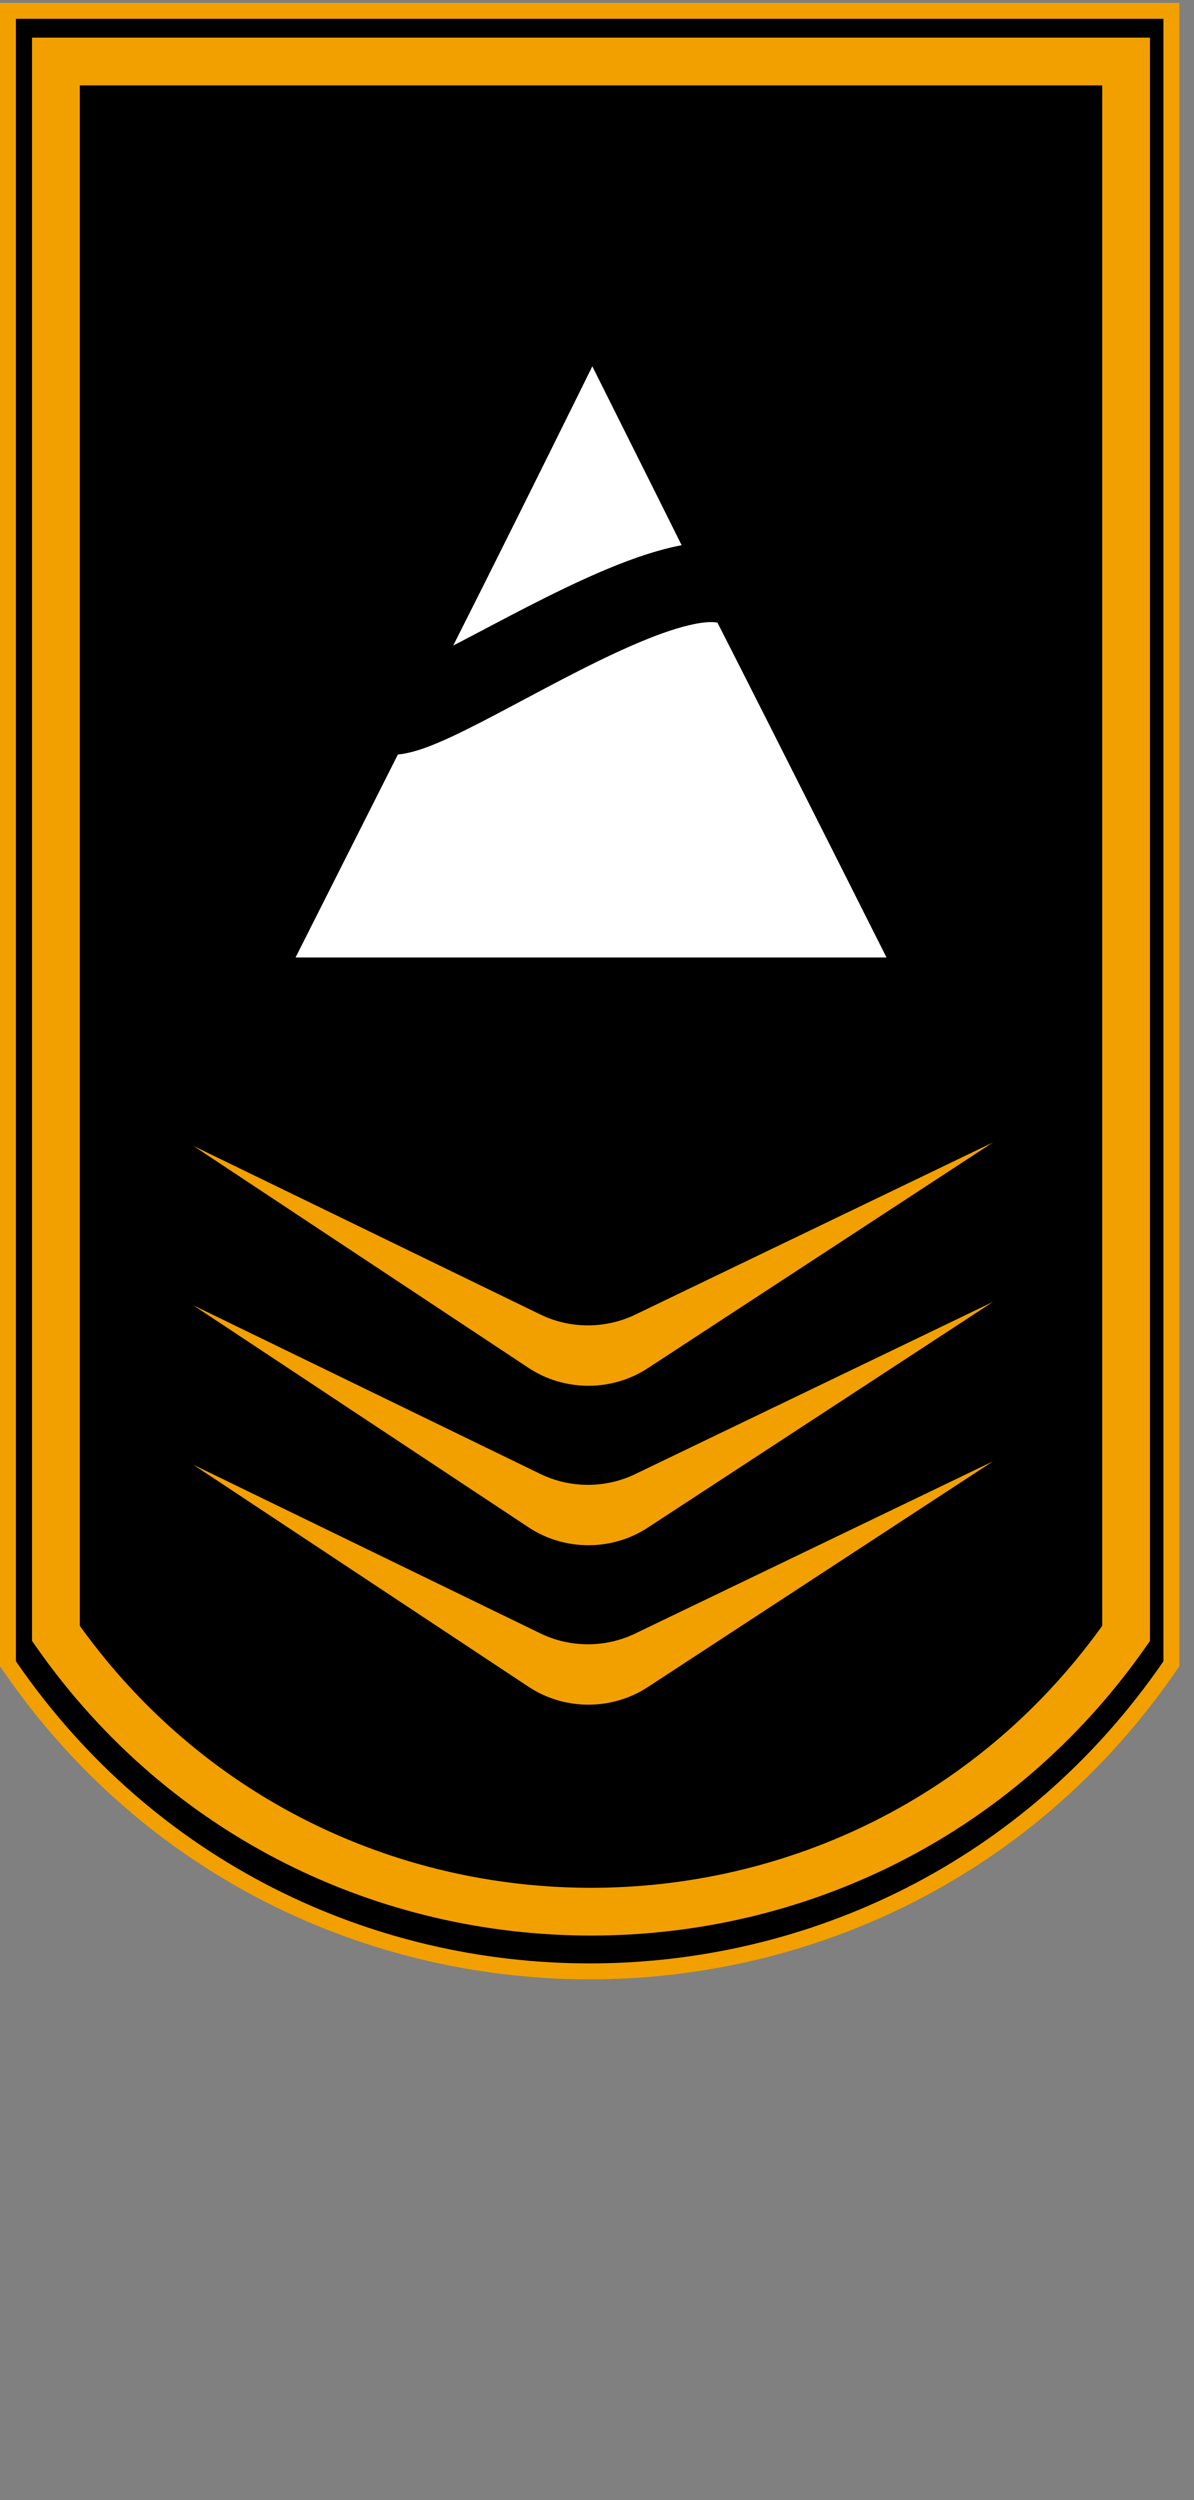<svg width="75" height="157" viewBox="0 0 75 157" fill="none" xmlns="http://www.w3.org/2000/svg">
<rect x="0" y="0" width="75" height="157" fill="#808080" stroke="none"/>
<path d="M73.58 1.181V0.681H73.08H1H0.5V1.181V104.321V104.476L0.588 104.604C18.154 130.191 55.926 130.191 73.492 104.604L73.58 104.476V104.321V1.181Z" fill="black" stroke="#F2A000"/>
<path d="M3.513 102.572V3.863H70.735V102.572C54.402 125.871 19.846 125.871 3.513 102.572Z" fill="black" stroke="#F2A000" stroke-width="3"/>
<path d="M40.682 105.947C38.428 107.421 35.45 107.412 33.205 105.926L12.142 91.98L33.941 102.57C35.81 103.478 38.023 103.482 39.896 102.581L62.37 91.767L40.682 105.947Z" fill="#F2A000"/>
<path d="M40.682 95.934C38.428 97.408 35.45 97.4 33.205 95.913L12.142 81.968L33.941 92.558C35.81 93.466 38.023 93.47 39.896 92.569L62.37 81.754L40.682 95.934Z" fill="#F2A000"/>
<path d="M40.682 85.922C38.428 87.395 35.45 87.387 33.205 85.901L12.142 71.955L33.941 82.545C35.81 83.453 38.023 83.457 39.896 82.556L62.37 71.741L40.682 85.922Z" fill="#F2A000"/>
<path d="M47.373 37.895C50.689 44.333 37.19 17.386 37.19 17.386C37.19 17.386 28.35 35.353 24.412 42.994C20.474 50.635 44.057 31.457 47.373 37.895Z" fill="white" stroke="black" stroke-width="5"/>
<path d="M14.504 62.626L24.418 42.968C20.422 50.892 43.98 31.476 47.254 37.887C50.528 44.299 59.743 62.626 59.743 62.626H14.504Z" fill="white" stroke="black" stroke-width="5"/>
</svg>
